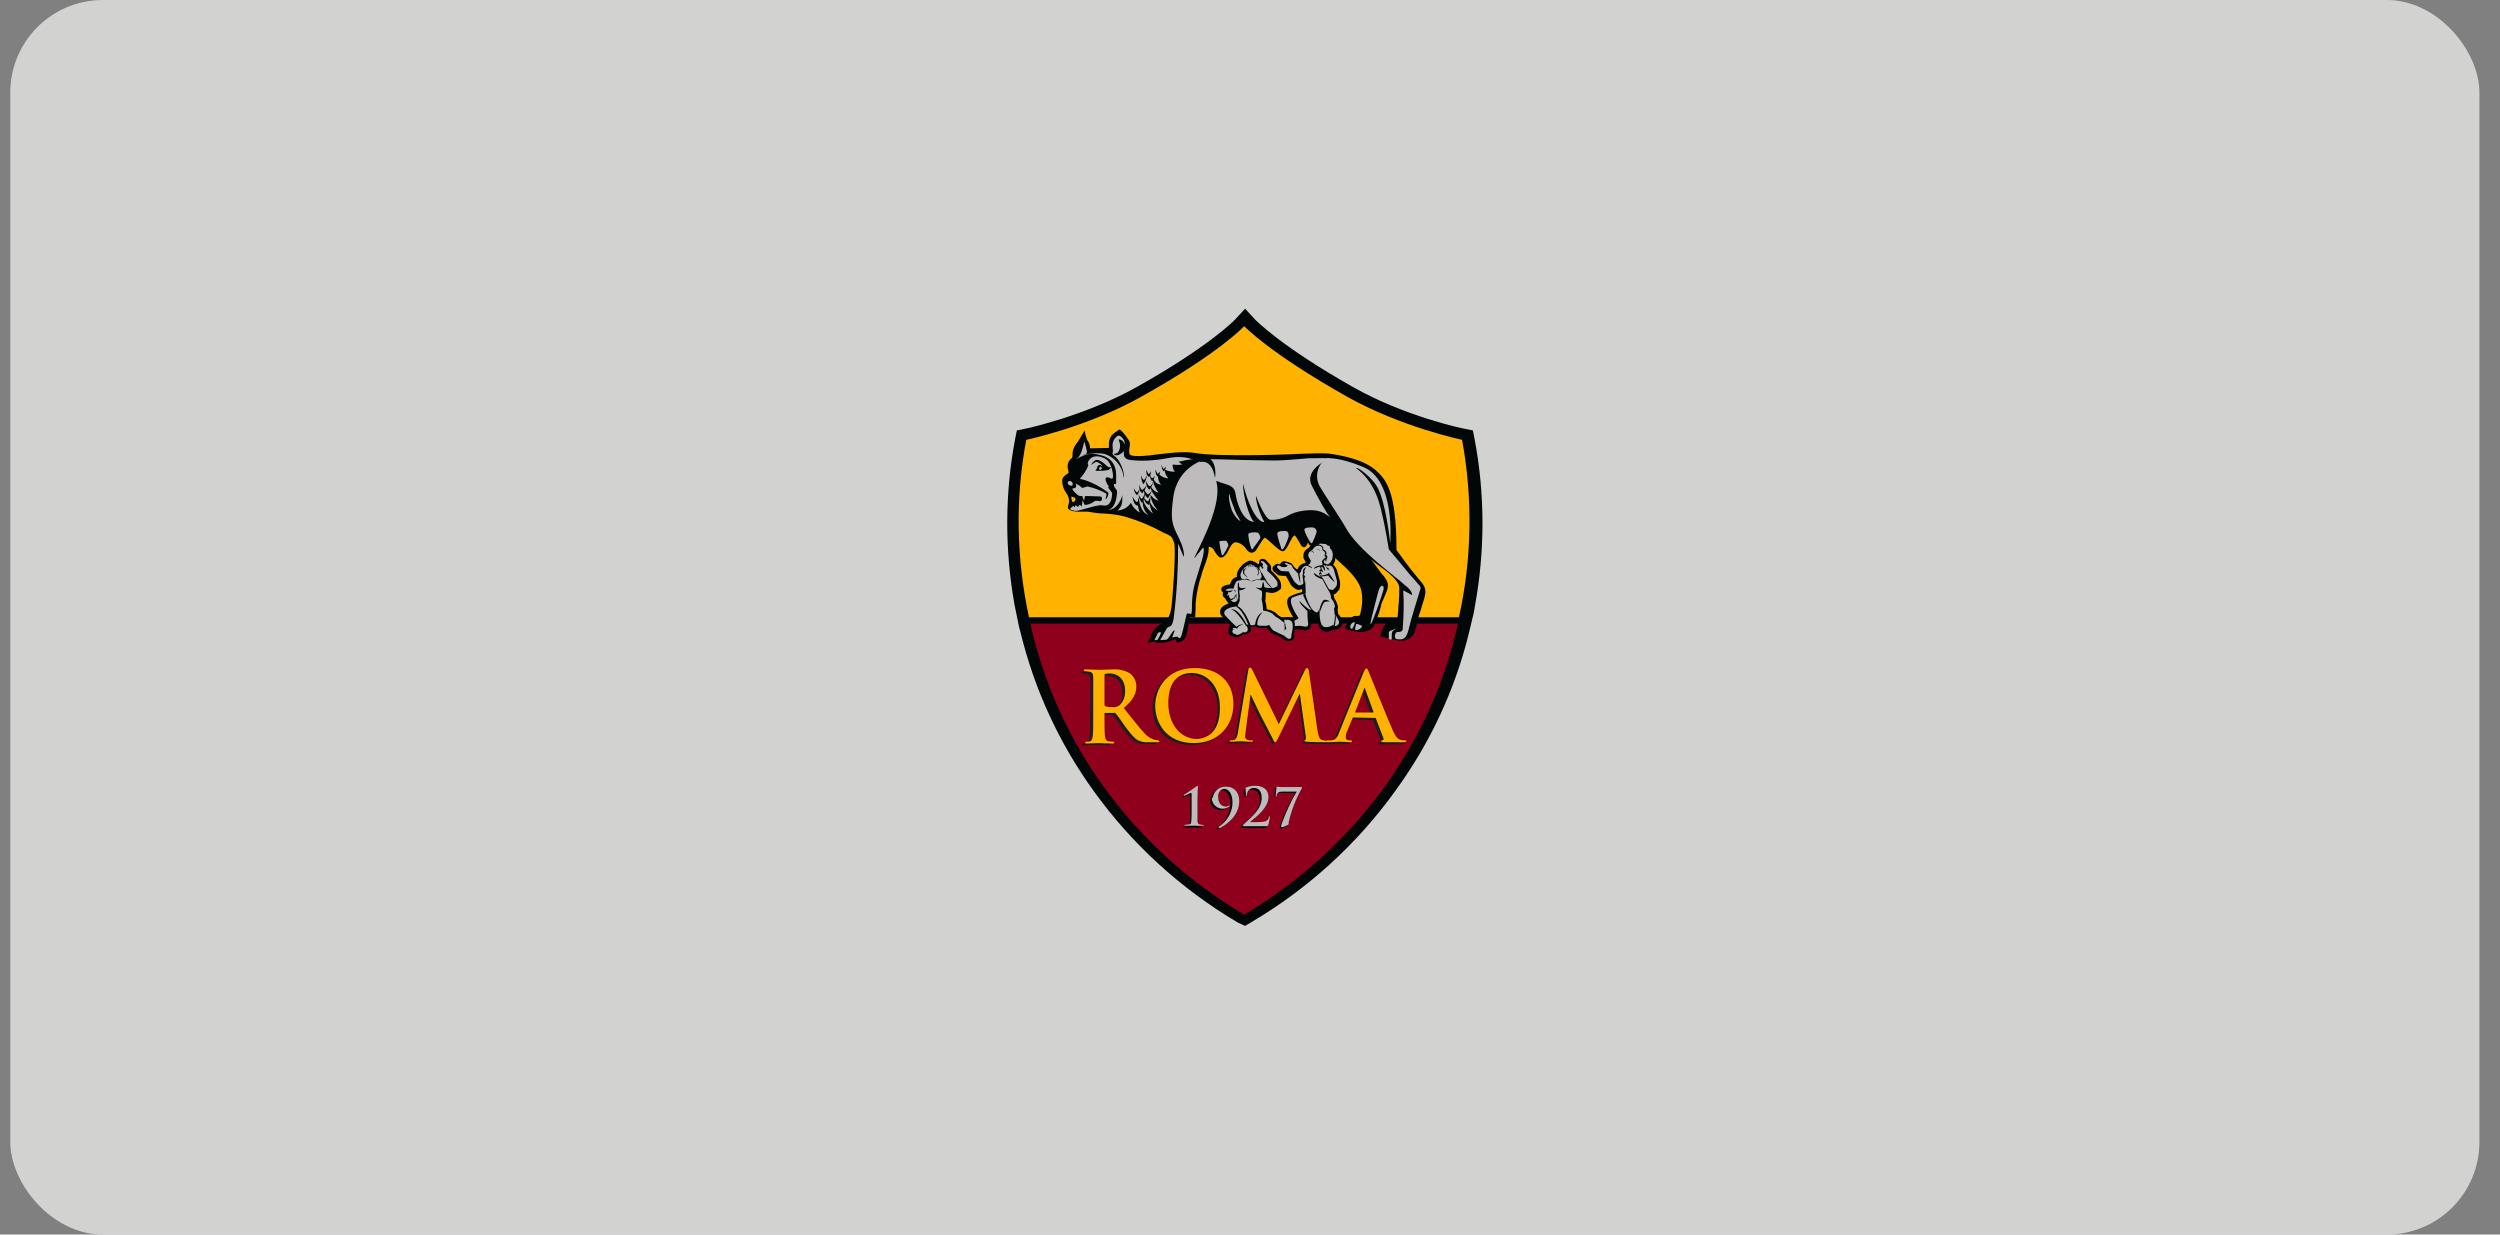 <svg width="81" height="40" viewBox="0 0 81 40" fill="none" xmlns="http://www.w3.org/2000/svg">
<rect x="0" y="0" width="81" height="40" fill="#808080" stroke="none"/>
<rect x="0.333" width="80" height="40" rx="3" fill="#F6F5F4" fill-opacity="0.7"/>
<path d="M40.093 29.884C38.274 28.806 36.687 27.365 35.45 25.648C34.329 24.105 33.514 22.343 33.063 20.48L33.019 20.32L32.873 19.607C32.553 17.831 32.553 16.012 32.888 14.236L32.946 13.945L33.237 13.886C33.252 13.886 35.144 13.479 36.818 12.547C39.205 11.208 40.006 10.364 40.02 10.349L40.341 10L40.661 10.349C40.661 10.349 41.476 11.208 43.849 12.547C45.523 13.493 47.4 13.886 47.429 13.886L47.721 13.945L47.779 14.236C48.114 16.012 48.114 17.831 47.793 19.607L47.75 19.854L47.604 20.466C47.153 22.329 46.338 24.076 45.202 25.633C43.965 27.351 42.379 28.792 40.559 29.869L40.341 30L40.093 29.884Z" fill="#000706"/>
<path d="M47.371 14.25C47.371 14.25 45.406 13.843 43.645 12.853C41.112 11.427 40.312 10.568 40.312 10.568C40.312 10.568 39.511 11.441 36.978 12.853C35.217 13.843 33.252 14.25 33.252 14.25C32.888 16.157 32.932 18.108 33.339 20H47.269C47.691 18.108 47.721 16.157 47.371 14.25Z" fill="#FFB300"/>
<path d="M40.312 29.636C43.98 27.453 46.396 24.017 47.24 20.204H33.383C34.227 24.017 36.643 27.453 40.312 29.636Z" fill="#8E001C"/>
<path d="M35.333 22.664C35.333 22.198 35.333 22.111 35.333 22.009C35.333 21.907 35.304 21.849 35.202 21.834C35.159 21.834 35.13 21.82 35.086 21.82C35.057 21.82 35.028 21.82 35.028 21.79C35.028 21.761 35.042 21.761 35.1 21.761C35.261 21.761 35.464 21.776 35.523 21.776C35.624 21.776 35.857 21.761 35.959 21.761C36.163 21.747 36.352 21.79 36.527 21.892C36.658 21.994 36.731 22.154 36.731 22.314C36.731 22.547 36.629 22.751 36.323 23.013C36.6 23.362 36.818 23.639 36.993 23.828C37.08 23.93 37.211 24.017 37.342 24.032C37.371 24.032 37.4 24.047 37.429 24.047C37.459 24.047 37.473 24.061 37.473 24.076C37.473 24.09 37.459 24.105 37.415 24.105H37.124C37.007 24.119 36.891 24.09 36.789 24.047C36.658 23.974 36.541 23.828 36.367 23.595C36.25 23.421 36.105 23.217 36.061 23.173C36.047 23.159 36.032 23.144 36.003 23.159H35.726C35.712 23.159 35.697 23.159 35.697 23.188V23.231C35.697 23.523 35.697 23.77 35.712 23.901C35.726 23.988 35.741 24.061 35.828 24.076C35.872 24.076 35.93 24.09 35.974 24.09C36.003 24.09 36.003 24.105 36.003 24.119C36.003 24.134 35.988 24.148 35.945 24.148C35.77 24.148 35.537 24.134 35.493 24.134C35.45 24.134 35.246 24.148 35.115 24.148C35.071 24.148 35.057 24.134 35.057 24.119C35.057 24.105 35.071 24.09 35.1 24.09C35.144 24.09 35.173 24.09 35.217 24.076C35.275 24.061 35.29 23.988 35.304 23.901C35.319 23.77 35.319 23.523 35.319 23.246L35.333 22.664ZM35.697 22.897C35.697 22.926 35.697 22.94 35.726 22.955C35.799 22.984 35.886 22.984 35.959 22.984C36.032 22.998 36.119 22.969 36.178 22.926C36.309 22.809 36.381 22.635 36.367 22.46C36.367 22.023 36.076 21.892 35.886 21.892C35.828 21.892 35.77 21.892 35.726 21.907C35.712 21.907 35.697 21.921 35.697 21.951V22.897Z" fill="#1D1D1B"/>
<path d="M37.342 22.926C37.342 22.402 37.691 21.703 38.623 21.703C39.395 21.703 39.875 22.154 39.875 22.867C39.875 23.581 39.38 24.134 38.594 24.134C37.706 24.148 37.342 23.479 37.342 22.926ZM39.453 22.984C39.453 22.285 39.045 21.863 38.536 21.863C38.172 21.863 37.779 22.067 37.779 22.838C37.779 23.479 38.143 24.003 38.725 24.003C38.943 23.988 39.438 23.887 39.453 22.984Z" fill="#1D1D1B"/>
<path d="M40.37 21.79C40.384 21.732 40.399 21.703 40.428 21.703C40.457 21.703 40.472 21.718 40.515 21.805L41.36 23.537L42.204 21.79C42.233 21.747 42.248 21.718 42.277 21.718C42.306 21.718 42.32 21.747 42.335 21.82L42.626 23.726C42.655 23.916 42.684 24.017 42.772 24.032C42.83 24.047 42.903 24.061 42.961 24.061C42.99 24.061 43.004 24.061 43.004 24.076C43.004 24.09 42.961 24.105 42.917 24.105C42.844 24.105 42.408 24.105 42.291 24.09C42.218 24.09 42.204 24.076 42.204 24.061C42.204 24.047 42.218 24.032 42.233 24.032C42.248 24.032 42.262 23.988 42.248 23.901L42.058 22.547H42.044L41.36 23.93C41.287 24.076 41.272 24.105 41.243 24.105C41.214 24.105 41.185 24.047 41.141 23.945C41.068 23.799 40.821 23.333 40.777 23.246C40.748 23.173 40.559 22.809 40.457 22.576H40.443L40.282 23.785C40.282 23.828 40.268 23.887 40.268 23.93C40.268 23.988 40.312 24.017 40.355 24.032C40.399 24.047 40.443 24.047 40.486 24.047C40.515 24.047 40.53 24.047 40.53 24.061C40.53 24.076 40.501 24.09 40.457 24.09C40.326 24.09 40.181 24.076 40.137 24.076C40.093 24.076 39.933 24.09 39.831 24.09C39.802 24.09 39.773 24.09 39.773 24.061C39.773 24.032 39.788 24.047 39.817 24.047C39.846 24.047 39.875 24.047 39.904 24.032C39.991 24.017 40.02 23.887 40.035 23.799L40.37 21.79Z" fill="#1D1D1B"/>
<path d="M43.761 23.304C43.747 23.304 43.747 23.304 43.732 23.333L43.557 23.756C43.528 23.814 43.514 23.887 43.514 23.945C43.514 24.003 43.543 24.047 43.63 24.047H43.674C43.718 24.047 43.718 24.047 43.718 24.076C43.718 24.105 43.703 24.105 43.659 24.105C43.557 24.105 43.426 24.09 43.325 24.09C43.295 24.09 43.121 24.105 42.961 24.105C42.917 24.105 42.903 24.105 42.903 24.076C42.903 24.047 42.917 24.047 42.946 24.047C42.975 24.047 43.004 24.047 43.048 24.047C43.194 24.032 43.252 23.93 43.31 23.77L44.096 21.849C44.14 21.761 44.154 21.732 44.183 21.732C44.213 21.732 44.227 21.761 44.256 21.834C44.329 22.009 44.824 23.246 45.028 23.712C45.144 23.988 45.231 24.032 45.304 24.047C45.348 24.061 45.392 24.061 45.435 24.061C45.464 24.061 45.479 24.061 45.479 24.09C45.479 24.119 45.45 24.119 45.333 24.119C45.217 24.119 44.999 24.119 44.751 24.119C44.693 24.119 44.664 24.119 44.664 24.09C44.664 24.061 44.678 24.061 44.708 24.061C44.737 24.047 44.751 24.017 44.737 23.988L44.489 23.348C44.489 23.333 44.475 23.319 44.46 23.333L43.761 23.304ZM44.402 23.159C44.416 23.159 44.416 23.144 44.416 23.144L44.14 22.387C44.14 22.373 44.14 22.358 44.125 22.358C44.111 22.358 44.111 22.373 44.111 22.387L43.819 23.144C43.819 23.159 43.819 23.159 43.834 23.159H44.402Z" fill="#1D1D1B"/>
<path d="M35.421 22.591C35.421 22.125 35.421 22.038 35.421 21.936C35.421 21.834 35.392 21.776 35.29 21.761C35.246 21.761 35.217 21.747 35.173 21.747C35.144 21.747 35.115 21.747 35.115 21.718C35.115 21.689 35.144 21.689 35.188 21.689C35.348 21.689 35.552 21.703 35.61 21.703C35.712 21.703 35.945 21.689 36.047 21.689C36.25 21.674 36.44 21.718 36.614 21.82C36.745 21.921 36.818 22.081 36.818 22.242C36.818 22.474 36.716 22.678 36.41 22.94C36.687 23.29 36.905 23.566 37.08 23.756C37.167 23.857 37.298 23.945 37.429 23.974C37.459 23.974 37.488 23.988 37.517 23.988C37.546 23.988 37.56 24.003 37.56 24.017C37.56 24.032 37.546 24.047 37.502 24.047H37.211C37.095 24.061 36.978 24.032 36.876 23.988C36.745 23.916 36.629 23.77 36.454 23.537C36.338 23.362 36.192 23.159 36.148 23.115C36.134 23.1 36.119 23.086 36.09 23.1H35.814C35.799 23.1 35.785 23.1 35.785 23.13V23.173C35.785 23.464 35.785 23.712 35.799 23.843C35.814 23.93 35.828 24.003 35.916 24.017C35.959 24.017 36.017 24.032 36.061 24.032C36.09 24.032 36.105 24.047 36.105 24.061C36.105 24.076 36.09 24.09 36.047 24.09C35.872 24.09 35.639 24.076 35.595 24.076C35.552 24.076 35.348 24.09 35.217 24.09C35.173 24.09 35.159 24.076 35.159 24.061C35.159 24.047 35.173 24.032 35.202 24.032C35.246 24.032 35.275 24.032 35.319 24.017C35.377 24.003 35.392 23.93 35.406 23.843C35.421 23.712 35.421 23.464 35.421 23.188V22.591ZM35.785 22.824C35.785 22.853 35.785 22.867 35.814 22.882C35.886 22.911 35.974 22.911 36.047 22.911C36.119 22.926 36.207 22.897 36.265 22.853C36.352 22.78 36.454 22.649 36.454 22.387C36.454 21.951 36.163 21.82 35.974 21.82C35.916 21.82 35.857 21.82 35.814 21.834C35.799 21.834 35.785 21.849 35.785 21.878V22.824Z" fill="#FFB300"/>
<path d="M37.429 22.867C37.429 22.343 37.779 21.645 38.71 21.645C39.482 21.645 39.962 22.096 39.962 22.809C39.962 23.523 39.467 24.076 38.681 24.076C37.779 24.076 37.429 23.406 37.429 22.867ZM39.526 22.926C39.526 22.227 39.118 21.805 38.608 21.805C38.245 21.805 37.852 22.009 37.852 22.78C37.852 23.421 38.215 23.945 38.798 23.945C39.031 23.916 39.526 23.814 39.526 22.926Z" fill="#FFB300"/>
<path d="M40.443 21.718C40.457 21.659 40.472 21.63 40.501 21.63C40.53 21.63 40.544 21.645 40.588 21.732L41.432 23.464L42.277 21.718C42.306 21.674 42.32 21.645 42.349 21.645C42.379 21.645 42.393 21.674 42.408 21.747L42.684 23.654C42.713 23.843 42.742 23.945 42.83 23.974C42.888 23.988 42.961 24.003 43.019 24.003C43.048 24.003 43.063 24.003 43.063 24.017C43.063 24.032 43.019 24.047 42.975 24.047C42.903 24.047 42.466 24.047 42.349 24.032C42.277 24.032 42.262 24.017 42.262 24.003C42.262 23.988 42.277 23.974 42.291 23.974C42.306 23.974 42.32 23.93 42.306 23.843L42.117 22.489H42.102L41.432 23.872C41.36 24.017 41.345 24.047 41.316 24.047C41.287 24.047 41.258 23.988 41.214 23.887C41.141 23.741 40.894 23.275 40.85 23.188C40.821 23.115 40.632 22.751 40.53 22.518H40.515L40.355 23.726C40.355 23.77 40.341 23.828 40.341 23.872C40.341 23.93 40.384 23.959 40.428 23.974C40.472 23.988 40.515 23.988 40.559 23.988C40.588 23.988 40.603 23.988 40.603 24.003C40.603 24.017 40.574 24.032 40.53 24.032C40.399 24.032 40.253 24.017 40.21 24.017C40.151 24.017 40.006 24.032 39.904 24.032C39.875 24.032 39.846 24.032 39.846 24.003C39.846 23.974 39.86 23.988 39.889 23.988C39.919 23.988 39.948 23.988 39.977 23.974C40.064 23.959 40.093 23.828 40.108 23.741L40.443 21.718Z" fill="#FFB300"/>
<path d="M43.849 23.246C43.834 23.246 43.834 23.246 43.819 23.275L43.645 23.697C43.616 23.756 43.601 23.828 43.601 23.887C43.601 23.945 43.63 23.988 43.718 23.988H43.761C43.805 23.988 43.805 23.988 43.805 24.017C43.805 24.032 43.79 24.047 43.747 24.047C43.645 24.047 43.514 24.032 43.412 24.032C43.383 24.032 43.208 24.047 43.048 24.047C43.004 24.047 42.99 24.047 42.99 24.017C42.99 23.988 43.004 23.988 43.033 23.988C43.063 23.988 43.092 23.988 43.135 23.988C43.281 23.974 43.339 23.872 43.397 23.712L44.183 21.776C44.227 21.689 44.242 21.659 44.271 21.659C44.3 21.659 44.314 21.689 44.344 21.761C44.416 21.936 44.911 23.173 45.115 23.639C45.231 23.916 45.319 23.959 45.392 23.974C45.435 23.988 45.479 23.988 45.523 23.988C45.552 23.988 45.566 23.988 45.566 24.017C45.566 24.047 45.537 24.047 45.421 24.047C45.304 24.047 45.086 24.047 44.839 24.047C44.78 24.047 44.751 24.047 44.751 24.017C44.751 23.988 44.766 23.988 44.795 23.988C44.824 23.974 44.839 23.945 44.824 23.916L44.577 23.275C44.577 23.261 44.562 23.246 44.547 23.261L43.849 23.246ZM44.489 23.086C44.504 23.086 44.504 23.071 44.504 23.071L44.227 22.314C44.227 22.3 44.227 22.285 44.213 22.285C44.198 22.285 44.198 22.3 44.198 22.314L43.907 23.071C43.907 23.086 43.907 23.086 43.921 23.086H44.489Z" fill="#FFB300"/>
<path d="M39.205 25.91C39.205 26.084 39.351 26.244 39.526 26.244H39.54C39.627 26.244 39.7 26.215 39.758 26.172L39.773 26.157C39.773 26.143 39.773 26.143 39.758 26.143C39.758 26.143 39.744 26.157 39.729 26.157C39.686 26.172 39.657 26.186 39.613 26.172C39.555 26.172 39.395 26.113 39.395 25.852C39.395 25.706 39.482 25.604 39.598 25.604C39.715 25.604 39.86 25.735 39.86 26.041C39.86 26.361 39.686 26.652 39.424 26.827C39.409 26.827 39.409 26.841 39.409 26.856C39.409 26.87 39.409 26.87 39.424 26.87C39.438 26.87 39.438 26.87 39.453 26.87C39.657 26.769 40.079 26.477 40.079 25.997C40.079 25.735 39.933 25.531 39.657 25.531C39.438 25.517 39.249 25.677 39.22 25.895C39.205 25.881 39.205 25.895 39.205 25.91Z" fill="#000706"/>
<path d="M38.303 25.822C38.303 25.837 38.303 25.837 38.317 25.837C38.332 25.837 38.332 25.837 38.346 25.837C38.405 25.808 38.477 25.779 38.536 25.75C38.565 25.75 38.565 25.764 38.565 25.808V26.303C38.565 26.463 38.565 26.608 38.55 26.681C38.55 26.739 38.536 26.754 38.477 26.769C38.434 26.769 38.39 26.783 38.346 26.783C38.346 26.783 38.332 26.783 38.332 26.798C38.332 26.812 38.346 26.812 38.361 26.812C38.463 26.812 38.608 26.812 38.652 26.812C38.696 26.812 38.812 26.812 38.929 26.812C38.943 26.812 38.958 26.812 38.958 26.798C38.958 26.783 38.958 26.783 38.943 26.783C38.9 26.783 38.87 26.783 38.827 26.769C38.769 26.754 38.769 26.725 38.754 26.681C38.754 26.608 38.754 26.463 38.754 26.303V25.983C38.754 25.721 38.769 25.56 38.769 25.546C38.769 25.531 38.769 25.517 38.754 25.517C38.739 25.517 38.725 25.531 38.71 25.531C38.652 25.575 38.332 25.793 38.317 25.793C38.303 25.808 38.303 25.822 38.303 25.822Z" fill="#000706"/>
<path d="M40.21 26.798C40.21 26.812 40.224 26.827 40.239 26.827H40.894C40.996 26.827 41.025 26.827 41.039 26.769C41.054 26.696 41.083 26.608 41.083 26.536C41.083 26.521 41.083 26.507 41.068 26.507C41.054 26.507 41.054 26.507 41.054 26.536C41.039 26.623 40.952 26.681 40.865 26.681C40.806 26.696 40.603 26.696 40.574 26.696H40.457C40.443 26.696 40.443 26.696 40.457 26.681C40.675 26.507 41.039 26.215 41.039 25.881C41.039 25.677 40.923 25.517 40.617 25.517C40.515 25.517 40.413 25.531 40.312 25.575C40.297 25.59 40.297 25.59 40.297 25.604C40.297 25.648 40.312 25.793 40.312 25.808C40.312 25.822 40.312 25.837 40.326 25.837C40.341 25.837 40.341 25.822 40.341 25.808C40.341 25.75 40.37 25.691 40.413 25.648C40.457 25.604 40.53 25.575 40.588 25.59C40.675 25.59 40.821 25.648 40.821 25.91C40.821 26.274 40.486 26.536 40.253 26.754C40.224 26.783 40.21 26.798 40.21 26.798Z" fill="#000706"/>
<path d="M41.287 25.822C41.287 25.837 41.287 25.852 41.301 25.852C41.316 25.852 41.316 25.837 41.316 25.822C41.316 25.779 41.345 25.75 41.374 25.721C41.418 25.691 41.476 25.691 41.534 25.691H41.971C41.767 26.026 41.607 26.375 41.476 26.754C41.476 26.783 41.462 26.798 41.462 26.827C41.462 26.841 41.462 26.841 41.491 26.841C41.563 26.841 41.709 26.769 41.709 26.739C41.709 26.725 41.709 26.696 41.709 26.681C41.796 26.303 41.942 25.924 42.131 25.59C42.131 25.575 42.146 25.575 42.146 25.56C42.146 25.546 42.131 25.546 42.102 25.546H41.563C41.491 25.546 41.418 25.546 41.331 25.531C41.316 25.531 41.316 25.531 41.316 25.56C41.316 25.575 41.287 25.764 41.287 25.822Z" fill="#000706"/>
<path d="M39.264 25.866C39.264 26.041 39.409 26.186 39.584 26.201C39.598 26.201 39.598 26.201 39.613 26.201C39.7 26.201 39.773 26.172 39.831 26.128L39.846 26.113C39.846 26.099 39.846 26.099 39.831 26.099C39.831 26.099 39.817 26.113 39.802 26.113C39.758 26.128 39.729 26.143 39.686 26.128C39.627 26.128 39.467 26.07 39.467 25.808C39.467 25.662 39.555 25.56 39.671 25.56C39.788 25.56 39.933 25.691 39.933 25.997C39.933 26.317 39.758 26.608 39.496 26.783C39.482 26.783 39.482 26.798 39.482 26.812C39.482 26.827 39.482 26.827 39.496 26.827C39.511 26.827 39.511 26.827 39.526 26.827C39.729 26.725 40.151 26.434 40.151 25.953C40.151 25.691 40.006 25.488 39.729 25.488C39.511 25.473 39.322 25.633 39.293 25.852C39.264 25.837 39.264 25.852 39.264 25.866Z" fill="#BDBBBB"/>
<path d="M38.346 25.764C38.346 25.779 38.346 25.779 38.361 25.779C38.376 25.779 38.376 25.779 38.39 25.779C38.448 25.75 38.521 25.721 38.579 25.691C38.608 25.691 38.608 25.706 38.608 25.75V26.244C38.608 26.405 38.608 26.55 38.594 26.623C38.594 26.681 38.579 26.696 38.521 26.71C38.477 26.71 38.434 26.725 38.39 26.725C38.39 26.725 38.376 26.725 38.376 26.739C38.376 26.754 38.39 26.754 38.405 26.754C38.507 26.754 38.652 26.754 38.696 26.754C38.739 26.754 38.856 26.754 38.972 26.754C38.987 26.754 39.002 26.754 39.002 26.739C39.002 26.725 39.002 26.725 38.987 26.725C38.943 26.725 38.914 26.725 38.87 26.71C38.812 26.696 38.812 26.667 38.798 26.623C38.798 26.55 38.798 26.405 38.798 26.244V25.924C38.798 25.662 38.812 25.502 38.812 25.488C38.812 25.473 38.812 25.459 38.798 25.459C38.783 25.459 38.769 25.473 38.754 25.488C38.696 25.531 38.376 25.75 38.361 25.75C38.361 25.764 38.346 25.764 38.346 25.764Z" fill="#BDBBBB"/>
<path d="M40.268 26.739C40.268 26.754 40.282 26.769 40.297 26.769H40.952C41.054 26.769 41.083 26.769 41.098 26.71C41.112 26.638 41.141 26.55 41.141 26.477C41.141 26.463 41.141 26.448 41.127 26.448C41.112 26.448 41.112 26.448 41.112 26.477C41.098 26.565 41.01 26.623 40.923 26.623C40.865 26.638 40.661 26.638 40.632 26.638H40.515C40.501 26.638 40.501 26.638 40.515 26.623C40.734 26.448 41.098 26.157 41.098 25.822C41.098 25.619 40.967 25.459 40.675 25.459C40.574 25.459 40.472 25.473 40.37 25.517C40.355 25.531 40.355 25.531 40.355 25.546C40.355 25.59 40.37 25.735 40.37 25.75C40.37 25.764 40.37 25.779 40.384 25.779C40.399 25.779 40.399 25.764 40.399 25.75C40.399 25.691 40.428 25.633 40.472 25.59C40.515 25.546 40.588 25.517 40.646 25.531C40.734 25.531 40.879 25.59 40.879 25.852C40.879 26.215 40.544 26.477 40.312 26.696C40.282 26.725 40.268 26.739 40.268 26.739Z" fill="#BDBBBB"/>
<path d="M41.331 25.779C41.331 25.793 41.331 25.808 41.345 25.808C41.36 25.808 41.36 25.793 41.36 25.779C41.36 25.735 41.389 25.706 41.418 25.677C41.462 25.648 41.52 25.648 41.578 25.648H42.015C41.811 25.983 41.651 26.346 41.52 26.71C41.52 26.739 41.505 26.754 41.505 26.783C41.505 26.798 41.505 26.798 41.534 26.798C41.607 26.798 41.753 26.725 41.753 26.696C41.753 26.681 41.753 26.652 41.753 26.638C41.84 26.259 41.986 25.881 42.175 25.546C42.175 25.531 42.189 25.531 42.189 25.517C42.189 25.502 42.175 25.502 42.146 25.502H41.607C41.534 25.502 41.447 25.502 41.374 25.488C41.36 25.488 41.36 25.488 41.36 25.517C41.36 25.517 41.331 25.721 41.331 25.779Z" fill="#BDBBBB"/>
<path d="M46.017 18.821L45.886 18.661C45.683 18.428 45.246 17.817 45.246 17.817C45.246 15.881 44.897 15.517 44.547 15.211C44.227 14.949 43.732 14.803 43.194 14.716C43.033 14.687 42.859 14.687 42.699 14.687C42.524 14.687 42.335 14.702 42.16 14.702C42.015 14.716 39.482 14.818 38.681 14.672C38.332 14.614 37.837 14.687 37.546 14.716C37.415 14.731 36.687 14.847 36.6 14.716C36.585 14.672 36.585 14.614 36.585 14.571C36.6 14.469 36.643 14.338 36.556 14.236C36.454 14.09 36.323 13.916 36.265 13.916C36.178 13.974 36.09 14.032 36.017 14.105C35.945 14.207 35.916 14.323 35.93 14.44C35.93 14.527 35.93 14.512 35.916 14.512C35.901 14.512 35.435 14.527 35.319 14.527C35.319 14.44 35.29 14.338 35.231 14.265C35.188 14.163 35.159 14.061 35.144 13.945C35.144 13.945 34.969 14.236 34.926 14.309C34.853 14.396 34.795 14.483 34.766 14.585C34.751 14.629 34.751 14.672 34.751 14.716C34.751 14.76 34.751 14.789 34.737 14.833C34.649 14.891 34.591 14.993 34.591 15.095C34.591 15.138 34.591 15.182 34.606 15.226C34.62 15.255 34.62 15.298 34.62 15.328L34.591 15.342C34.518 15.4 34.402 15.459 34.416 15.589C34.416 15.72 34.46 15.851 34.533 15.953C34.547 15.982 34.562 16.012 34.591 16.041C34.62 16.099 34.635 16.172 34.635 16.23C34.649 16.332 34.562 16.434 34.62 16.492C34.708 16.579 34.911 16.579 35.013 16.579H35.159C35.188 16.579 35.217 16.579 35.246 16.579C35.421 16.608 35.595 16.638 35.77 16.638C36.003 16.652 36.236 16.681 36.454 16.739C36.891 16.87 37.313 17.045 37.706 17.264L37.779 17.293C37.939 17.38 37.968 17.365 38.041 17.584C38.114 17.802 37.983 19.505 37.953 19.68C37.91 19.956 37.822 20.131 37.662 20.189C37.502 20.262 37.371 20.393 37.298 20.568C37.269 20.611 37.284 20.67 37.24 20.728C37.24 20.728 37.182 20.801 37.197 20.815C37.211 20.83 37.415 20.786 37.415 20.786C37.488 20.786 37.415 20.83 37.473 20.83C37.677 20.844 37.881 20.801 38.055 20.713C38.143 20.713 38.084 20.83 38.172 20.815C38.419 20.771 38.448 20.582 38.477 20.393C38.536 20.087 38.521 20.029 38.55 20C38.579 19.971 38.696 20.015 38.725 19.985C38.739 19.84 38.739 19.68 38.739 19.534C38.769 19.229 38.827 18.923 38.929 18.632V18.617C38.943 18.559 38.972 18.486 39.002 18.399C39.089 18.18 39.176 17.933 39.162 17.715C39.22 17.715 39.278 17.744 39.322 17.802C39.336 17.817 39.336 17.831 39.351 17.86C39.453 18.02 39.496 18.064 39.569 18.064H39.584C39.686 18.035 39.744 17.948 39.802 17.831C39.86 17.715 39.919 17.598 40.02 17.569H40.035C40.166 17.584 40.282 17.657 40.355 17.758C40.53 18.035 40.69 17.846 40.705 17.817C40.719 17.788 40.865 17.555 40.908 17.496C40.952 17.438 40.981 17.424 40.981 17.424C41.068 17.438 41.447 17.889 41.578 17.86C41.709 17.831 41.855 17.351 41.942 17.351H41.956C41.986 17.395 42.029 17.438 42.044 17.482C42.146 17.627 42.16 17.729 42.248 17.729C42.277 17.729 42.32 17.715 42.349 17.642C42.349 17.627 42.393 17.555 42.393 17.54C42.393 17.54 42.466 17.773 42.626 17.569C42.626 17.569 42.626 17.569 42.626 17.555C42.641 17.496 42.946 17.802 43.092 17.919C43.237 18.035 43.325 18.151 43.339 18.151C43.645 18.428 44.038 18.777 44.111 19.156C44.154 19.389 44.14 19.622 44.081 19.854C44.081 19.884 44.067 19.913 44.052 19.942C44.023 19.956 43.994 19.956 43.965 19.956H43.907C43.805 19.956 43.732 20.073 43.674 20.175C43.645 20.218 43.601 20.262 43.587 20.291C43.572 20.32 43.601 20.378 43.616 20.393C43.703 20.422 43.79 20.437 43.878 20.451C43.892 20.451 43.907 20.451 43.921 20.451C43.965 20.466 44.023 20.48 44.067 20.48C44.242 20.48 44.445 20.408 44.504 20.291C44.606 20.087 44.678 19.884 44.737 19.665L44.751 19.592C44.766 19.549 44.78 19.491 44.809 19.447C44.882 19.258 45.013 19.054 44.955 18.865C44.911 18.763 44.839 18.661 44.766 18.588C44.708 18.515 44.504 18.239 44.431 18.137C44.635 18.326 45.173 18.617 45.319 18.952C45.362 19.068 45.319 19.549 45.304 19.694C45.304 19.753 45.304 19.811 45.29 19.884C45.29 20.087 45.231 20.116 45.028 20.146C44.853 20.16 44.78 20.422 44.737 20.553V20.568L44.722 20.626L44.795 20.64L44.882 20.655C45.042 20.699 45.202 20.742 45.362 20.757C45.508 20.771 45.639 20.728 45.741 20.626C45.843 20.524 45.886 20.32 45.916 20.146C45.93 20.073 46.003 19.84 46.032 19.767C46.148 19.33 46.309 19.127 46.017 18.821ZM34.795 16.259C34.737 16.303 34.722 16.186 34.722 16.186C34.708 16.143 34.708 16.099 34.722 16.084C34.766 16.113 34.824 16.113 34.839 16.143C34.853 16.186 34.839 16.23 34.795 16.259Z" fill="#000706"/>
<path d="M38.143 20.626L38.114 20.597V20.582L38.128 20.568H38.143L38.157 20.597C38.157 20.597 38.157 20.611 38.143 20.626Z" fill="#BDBBBB"/>
<path d="M42.83 17.686C42.815 17.686 42.801 17.7 42.786 17.7C42.801 17.7 42.815 17.715 42.815 17.715C42.815 17.7 42.815 17.7 42.83 17.686Z" fill="#BDBBBB"/>
<path d="M42.728 17.7C42.713 17.686 42.699 17.686 42.684 17.671H42.641C42.641 17.657 42.655 17.657 42.67 17.657H42.684C42.713 17.657 42.728 17.671 42.728 17.7Z" fill="#000706"/>
<path d="M42.51 17.657C42.51 17.642 42.524 17.642 42.539 17.642H42.568H42.582L42.568 17.657H42.51Z" fill="#000706"/>
<path d="M42.568 17.642C42.553 17.657 42.553 17.657 42.568 17.642C42.539 17.642 42.539 17.642 42.524 17.657C42.524 17.657 42.524 17.627 42.568 17.642Z" fill="#000706"/>
<path d="M42.961 20.466C42.699 20.466 42.67 20.044 42.655 19.971C42.597 19.956 42.524 19.927 42.48 19.884H42.466C42.466 19.913 42.466 19.942 42.466 19.971C42.466 20 42.48 20.146 42.48 20.175C42.495 20.262 42.466 20.349 42.393 20.393C42.364 20.408 42.32 20.422 42.291 20.422C42.262 20.422 42.233 20.422 42.204 20.408H42.175L42.073 20.393C42.015 20.393 41.869 20.408 41.84 20.408H41.825C41.767 20.408 41.709 20.378 41.665 20.335C41.622 20.291 41.622 20.218 41.651 20.175L41.68 20.146C41.694 20.131 41.724 20.116 41.753 20.116C41.782 20.102 41.84 20.073 41.913 20.029C41.84 19.898 41.549 19.447 41.811 19.316C41.927 19.258 42.058 19.214 42.189 19.185C42.189 19.17 42.189 19.17 42.189 19.156C42.189 19.127 42.189 19.112 42.189 19.083C42.16 19.098 42.117 19.112 42.073 19.112C42.058 19.112 42.058 19.112 42.044 19.112C41.956 19.083 41.884 19.025 41.825 18.952C41.811 18.923 41.738 18.792 41.665 18.661C41.593 18.661 41.52 18.661 41.447 18.646C41.432 18.646 41.403 18.632 41.287 18.53C41.243 18.501 41.229 18.457 41.229 18.413C41.229 18.37 41.258 18.341 41.287 18.326C41.301 18.297 41.345 18.282 41.374 18.268H41.403C41.432 18.268 41.462 18.282 41.476 18.297C41.476 18.282 41.476 18.268 41.491 18.253C41.52 18.21 41.563 18.18 41.607 18.18C41.636 18.18 41.68 18.195 41.709 18.21C41.724 18.21 41.724 18.21 41.724 18.21C41.753 18.224 41.782 18.224 41.811 18.239C41.84 18.253 41.869 18.268 41.927 18.37L42.029 18.457C42.058 18.399 42.087 18.341 42.146 18.297C42.175 18.282 42.204 18.268 42.233 18.253H42.262C42.277 18.239 42.291 18.224 42.306 18.224V18.21C42.291 18.195 42.277 18.166 42.262 18.137C42.233 18.093 42.218 18.035 42.233 17.977V17.962C42.233 17.86 42.364 17.773 42.364 17.773C42.379 17.758 42.393 17.758 42.408 17.744C42.437 17.7 42.466 17.671 42.51 17.642C42.539 17.613 42.568 17.598 42.597 17.584C42.626 17.526 42.699 17.496 42.772 17.496C42.801 17.496 42.888 17.496 42.917 17.511C42.975 17.526 43.019 17.555 43.048 17.613C43.106 17.627 43.15 17.686 43.15 17.744L43.179 17.788C43.208 17.817 43.223 17.86 43.237 17.889C43.266 17.948 43.266 18.006 43.266 18.064C43.266 18.137 43.252 18.21 43.208 18.268C43.208 18.282 43.208 18.282 43.194 18.297C43.266 18.355 43.325 18.457 43.339 18.559C43.354 18.588 43.383 18.734 43.412 18.821C43.426 18.908 43.426 18.996 43.397 19.083V19.098L43.383 19.112C43.368 19.127 43.325 19.185 43.31 19.199C43.281 19.229 43.252 19.258 43.208 19.258C43.223 19.301 43.223 19.345 43.237 19.389C43.295 19.476 43.339 19.578 43.354 19.68C43.354 19.709 43.339 19.738 43.339 19.767C43.354 19.811 43.354 19.84 43.354 19.884C43.397 19.927 43.426 19.985 43.456 20.029V20.044C43.616 20.378 43.223 20.408 43.194 20.408C43.121 20.451 43.033 20.466 42.961 20.466Z" fill="#000706"/>
<path d="M42.932 17.627C42.903 17.627 42.83 17.613 42.801 17.613C42.684 17.613 42.742 17.671 42.742 17.671C42.699 17.671 42.655 17.686 42.611 17.715C42.568 17.744 42.51 17.831 42.51 17.831C42.495 17.831 42.48 17.846 42.466 17.86C42.422 17.875 42.393 17.919 42.393 17.962C42.379 17.991 42.393 18.035 42.408 18.064C42.437 18.108 42.466 18.151 42.466 18.151C42.466 18.166 42.466 18.18 42.466 18.195C42.451 18.224 42.437 18.268 42.437 18.268C42.408 18.282 42.393 18.297 42.364 18.311C42.349 18.326 42.262 18.341 42.248 18.355C42.189 18.399 42.16 18.457 42.146 18.53C42.117 18.559 42.102 18.573 42.087 18.617L41.884 18.399C41.884 18.399 41.855 18.311 41.825 18.297C41.811 18.297 41.724 18.268 41.709 18.253C41.636 18.224 41.622 18.253 41.636 18.268C41.651 18.282 41.68 18.311 41.709 18.311C41.724 18.311 41.724 18.399 41.534 18.37C41.534 18.37 41.476 18.341 41.447 18.326C41.36 18.297 41.374 18.384 41.389 18.399C41.432 18.442 41.462 18.472 41.505 18.501C41.52 18.501 41.753 18.515 41.753 18.515C41.753 18.515 41.913 18.821 41.942 18.85C41.986 18.894 42.029 18.937 42.087 18.966C42.175 18.966 42.248 18.908 42.291 18.835L42.306 19.229C42.16 19.258 42.015 19.301 41.869 19.36C41.724 19.461 41.971 19.884 42.058 20C42.087 20.044 42.058 20.044 42.058 20.044C42.058 20.044 41.796 20.189 41.796 20.204C41.782 20.204 41.767 20.204 41.753 20.218C41.753 20.218 41.738 20.233 41.753 20.247C41.782 20.262 41.811 20.277 41.84 20.291C41.869 20.291 42.058 20.277 42.102 20.277C42.146 20.277 42.204 20.291 42.218 20.291C42.248 20.291 42.306 20.32 42.349 20.291C42.393 20.262 42.393 20.218 42.379 20.175C42.379 20.131 42.364 19.956 42.364 19.956C42.364 19.956 42.364 19.753 42.349 19.738C42.393 19.753 42.451 19.753 42.495 19.753C42.524 19.738 42.553 19.782 42.553 19.782C42.553 19.782 42.641 19.854 42.67 19.84C42.699 19.825 42.713 19.825 42.728 19.767C42.742 19.753 42.757 19.753 42.757 19.796C42.757 19.84 42.728 20.335 42.961 20.32C43.048 20.32 43.121 20.291 43.194 20.247C43.208 20.277 43.252 20.291 43.295 20.277C43.441 20.218 43.368 20.087 43.354 20.073C43.339 20.058 43.281 19.913 43.237 19.898C43.237 19.84 43.237 19.782 43.223 19.723C43.237 19.694 43.252 19.665 43.252 19.636C43.237 19.549 43.194 19.461 43.135 19.403C43.121 19.301 43.092 19.185 43.048 19.083C43.077 19.098 43.121 19.112 43.164 19.112C43.194 19.112 43.208 19.098 43.223 19.083C43.237 19.068 43.295 18.996 43.295 18.996C43.325 18.937 43.325 18.865 43.31 18.792C43.281 18.69 43.237 18.53 43.237 18.53C43.237 18.53 43.208 18.37 43.135 18.341C43.106 18.326 43.077 18.311 43.048 18.311C43.048 18.311 43.019 18.282 43.048 18.268C43.063 18.253 43.092 18.239 43.106 18.224C43.121 18.21 43.121 18.18 43.135 18.166C43.135 18.166 43.179 18.137 43.179 18.006C43.194 17.962 43.179 17.919 43.164 17.875C43.164 17.846 43.15 17.831 43.135 17.817L43.092 17.758C43.092 17.758 43.092 17.686 43.063 17.686C43.048 17.686 43.033 17.671 43.004 17.671C43.004 17.686 43.004 17.627 42.932 17.627Z" fill="#BDBBBB"/>
<path d="M42.975 18.006C42.975 17.991 42.975 17.991 42.975 18.006C42.961 18.006 42.946 18.006 42.932 18.006C42.917 18.006 42.903 18.006 42.903 17.991C42.903 18.006 42.917 18.02 42.932 18.035C42.961 18.035 42.975 18.02 42.975 18.006Z" fill="#000706"/>
<path d="M41.971 20.116C41.884 20 41.709 19.956 41.578 20.044L41.563 20.029C41.534 20 41.447 19.956 41.403 19.927C41.374 19.884 41.331 19.854 41.287 19.825C41.214 19.782 41.127 19.753 41.039 19.738C41.039 19.651 41.025 19.563 40.996 19.476C41.01 19.389 41.01 19.287 41.01 19.185C41.068 19.199 41.141 19.199 41.2 19.214C41.229 19.214 41.258 19.214 41.287 19.199C41.36 19.185 41.432 19.141 41.491 19.083L41.505 19.068V19.054C41.52 18.966 41.505 18.879 41.462 18.792C41.374 18.675 41.287 18.573 41.185 18.486C41.185 18.442 41.185 18.399 41.185 18.399C41.185 18.355 41.17 18.311 41.141 18.282C41.098 18.239 41.054 18.18 41.01 18.137C40.981 18.122 40.937 18.108 40.908 18.108C40.894 18.108 40.879 18.108 40.879 18.108C40.777 18.122 40.792 18.268 40.792 18.282C40.777 18.282 40.763 18.268 40.748 18.268C40.719 18.239 40.675 18.21 40.617 18.195C40.588 18.166 40.544 18.166 40.515 18.166H40.501C40.443 18.166 40.443 18.18 40.413 18.195C40.37 18.21 40.326 18.239 40.297 18.268C40.268 18.282 40.239 18.311 40.21 18.355C40.166 18.384 40.151 18.428 40.122 18.472L40.108 18.501C40.079 18.559 40.064 18.617 40.079 18.69C40.006 18.704 39.948 18.748 39.904 18.806C39.889 18.85 39.86 18.894 39.846 18.937C39.817 18.937 39.555 18.966 39.569 19.098C39.569 19.141 39.598 19.17 39.627 19.199C39.613 19.243 39.613 19.287 39.627 19.316C39.642 19.345 39.671 19.374 39.7 19.389C39.715 19.418 39.729 19.461 39.744 19.476C39.773 19.505 39.788 19.534 39.817 19.549C39.758 19.563 39.715 19.592 39.657 19.622C39.54 19.68 39.496 19.825 39.555 19.927C39.555 19.927 39.555 19.942 39.569 19.942C39.657 20.058 39.758 20.16 39.86 20.247C39.846 20.262 39.671 20.597 39.962 20.611C40.035 20.728 40.268 20.568 40.268 20.553C40.282 20.553 40.603 20.553 40.515 20.32C40.53 20.32 40.646 20.291 40.646 20.291C40.69 20.32 40.748 20.335 40.806 20.349C40.821 20.349 40.865 20.349 40.879 20.349C40.923 20.349 40.981 20.349 41.025 20.349H41.054C41.098 20.408 41.141 20.466 41.2 20.509C41.272 20.553 41.462 20.626 41.52 20.655C41.578 20.713 41.665 20.757 41.738 20.771C42 20.771 41.927 20.539 41.927 20.509C41.942 20.451 41.986 20.175 41.913 20.073" fill="#000706"/>
<path d="M41.039 18.835C40.996 18.806 40.937 18.792 40.879 18.792C40.865 18.777 40.836 18.763 40.821 18.763C40.821 18.763 40.879 18.719 40.879 18.675C40.836 18.442 40.763 18.428 40.763 18.428C40.748 18.399 40.705 18.37 40.675 18.37C40.661 18.326 40.574 18.311 40.574 18.311C40.559 18.297 40.53 18.282 40.515 18.282C40.501 18.282 40.472 18.297 40.457 18.311C40.413 18.311 40.384 18.326 40.355 18.37C40.326 18.384 40.297 18.413 40.282 18.442C40.282 18.442 40.253 18.457 40.224 18.53C40.195 18.573 40.181 18.632 40.195 18.675C40.21 18.704 40.224 18.734 40.239 18.763C40.224 18.777 40.195 18.792 40.181 18.792C40.151 18.806 40.064 18.806 40.035 18.879C40.006 18.937 39.977 19.01 39.962 19.083C39.948 19.068 39.933 19.068 39.919 19.068C39.875 19.068 39.817 19.068 39.773 19.083C39.758 19.098 39.715 19.098 39.715 19.112C39.715 19.156 39.802 19.141 39.802 19.141L39.788 19.243C39.788 19.243 39.758 19.272 39.758 19.287C39.758 19.301 39.773 19.301 39.788 19.301C39.802 19.301 39.817 19.272 39.817 19.272C39.817 19.33 39.831 19.389 39.86 19.432C39.889 19.461 39.919 19.491 39.962 19.505C39.977 19.505 40.006 19.505 40.02 19.505C40.064 19.491 40.093 19.461 40.108 19.432C40.108 19.418 40.122 19.36 40.122 19.36L40.151 19.272L40.166 19.287V19.476C40.137 19.534 40.108 19.592 40.093 19.651C39.962 19.651 39.846 19.68 39.744 19.738C39.627 19.825 39.671 19.898 39.686 19.927C39.715 19.971 40.064 20.32 40.079 20.32C40.093 20.32 40.079 20.349 40.064 20.349H40.02C40.02 20.349 39.962 20.335 39.948 20.349C39.919 20.408 39.977 20.393 39.991 20.408C40.006 20.422 39.948 20.393 39.933 20.422C39.919 20.451 39.933 20.495 39.962 20.524C39.977 20.539 40.02 20.539 40.02 20.539C40.035 20.539 40.035 20.568 40.064 20.568C40.122 20.597 40.268 20.48 40.282 20.48C40.341 20.509 40.413 20.48 40.428 20.408C40.428 20.378 40.428 20.349 40.413 20.32C40.399 20.291 40.384 20.262 40.355 20.247L40.428 20.233C40.428 20.233 40.428 20.233 40.457 20.233C40.501 20.247 40.53 20.247 40.574 20.262C40.603 20.262 40.69 20.218 40.705 20.233C40.748 20.247 40.792 20.277 40.836 20.277C40.894 20.277 40.967 20.277 41.025 20.277C41.054 20.277 41.127 20.247 41.127 20.247C41.156 20.32 41.214 20.393 41.272 20.437C41.36 20.48 41.607 20.597 41.607 20.597C41.607 20.597 41.709 20.699 41.767 20.699C41.811 20.699 41.84 20.67 41.84 20.626C41.84 20.582 41.84 20.539 41.855 20.509C41.869 20.451 41.884 20.378 41.884 20.306C41.884 20.262 41.898 20.116 41.767 20.087C41.738 20.087 41.694 20.073 41.694 20.073C41.694 20.073 41.68 20.116 41.68 20.102C41.68 20.087 41.651 20.073 41.636 20.073C41.622 20.073 41.607 20.102 41.607 20.116C41.607 20.131 41.622 20.189 41.622 20.189C41.622 20.189 41.505 20.102 41.476 20.073C41.447 20.044 41.316 19.971 41.316 19.971C41.287 19.942 41.258 19.913 41.229 19.884C41.141 19.825 41.039 19.796 40.923 19.782C40.923 19.665 40.908 19.549 40.879 19.432C40.894 19.316 40.894 19.199 40.894 19.083C40.879 19.054 40.937 19.025 40.952 19.025C41.054 19.054 41.156 19.054 41.243 19.054C41.243 19.054 41.36 19.025 41.389 18.981C41.403 18.923 41.389 18.85 41.36 18.806C41.272 18.69 41.17 18.588 41.054 18.486C41.054 18.442 41.068 18.341 41.068 18.341C41.068 18.326 41.068 18.311 41.054 18.311C41.039 18.297 40.952 18.195 40.937 18.195C40.923 18.18 40.894 18.18 40.865 18.18C40.85 18.18 40.85 18.224 40.865 18.224C40.879 18.239 40.908 18.253 40.908 18.253L40.923 18.297L40.908 18.311C40.908 18.326 40.908 18.355 40.908 18.37C40.923 18.37 40.923 18.384 40.937 18.384C40.937 18.384 40.923 18.428 40.894 18.428C40.879 18.399 40.85 18.326 40.821 18.355C40.806 18.37 40.806 18.384 40.806 18.413C40.821 18.457 40.836 18.501 40.865 18.544C40.879 18.559 40.879 18.559 40.894 18.573C40.952 18.69 41.01 18.763 41.039 18.835Z" fill="#BDBBBB"/>
<path d="M42.495 17.686C42.437 17.686 42.393 17.642 42.393 17.598C42.393 17.584 42.349 17.511 42.32 17.438C42.16 17.045 42.175 17.191 42.189 17.133C42.218 17.016 42.364 17.016 42.48 17.016H42.539C42.597 17.016 42.641 17.031 42.684 17.074C42.728 17.133 42.757 17.191 42.757 17.264C42.728 17.38 42.684 17.482 42.626 17.598C42.568 17.686 42.51 17.686 42.495 17.686Z" fill="#000706"/>
<path d="M35.93 15.764C35.843 15.662 35.785 15.502 35.843 15.473C35.901 15.444 35.945 15.488 35.988 15.502C36.017 15.517 36.061 15.517 36.061 15.444C36.061 15.371 36.061 15.342 36.047 15.298C36.032 15.167 35.974 15.036 35.901 14.934C35.799 14.833 35.537 14.716 35.362 14.833C35.304 14.876 35.261 14.92 35.246 14.993C35.231 15.022 35.261 15.051 35.261 15.08C35.202 15.24 35.1 15.386 34.984 15.517C34.984 15.517 35.362 15.56 35.901 15.953C35.945 15.982 35.857 16.186 35.828 16.172C35.799 16.157 35.886 16.012 35.828 15.982C35.639 15.881 35.45 15.808 35.246 15.764C35.202 15.75 35.071 15.837 35.042 15.793C34.984 15.735 34.911 15.691 34.839 15.662C34.839 15.662 34.868 15.677 34.868 15.735C34.882 15.895 34.606 15.735 34.839 15.968C34.911 16.041 34.969 16.084 35.028 16.07C35.1 16.07 35.071 16.084 35.071 16.099L35.115 16.201C35.13 16.215 35.13 16.215 35.13 16.201L35.144 16.099C35.144 16.084 35.173 16.07 35.188 16.07C35.188 16.07 35.552 16.084 35.624 16.084C35.697 16.084 35.697 16.113 35.697 16.113C35.712 16.157 35.712 16.201 35.668 16.23C35.624 16.259 35.508 16.186 35.435 16.259C35.362 16.317 35.261 16.346 35.173 16.361C35.159 16.361 35.13 16.346 35.13 16.332L35.086 16.23C35.086 16.215 35.071 16.215 35.071 16.23L35.057 16.361C35.057 16.375 35.057 16.405 35.042 16.405C35.028 16.405 35.028 16.39 35.013 16.375C35.013 16.361 34.999 16.361 34.984 16.361C34.984 16.361 34.969 16.361 34.969 16.375L34.94 16.405C34.94 16.419 34.926 16.419 34.911 16.419C34.911 16.419 34.911 16.419 34.897 16.405L34.882 16.39C34.882 16.375 34.868 16.375 34.853 16.375C34.853 16.375 34.853 16.375 34.839 16.39L34.824 16.419C34.809 16.434 34.795 16.434 34.795 16.419V16.405C34.795 16.39 34.78 16.39 34.766 16.405C34.751 16.419 34.751 16.419 34.751 16.405L34.722 16.434C34.708 16.448 34.678 16.463 34.678 16.492C34.678 16.521 34.708 16.521 34.824 16.55C34.955 16.579 35.537 16.332 35.726 16.375C35.945 16.419 36.017 16.244 36.032 16.012C36.032 15.997 36.032 15.982 36.032 15.968C35.988 15.91 35.945 15.851 35.901 15.793" fill="#BDBBBB"/>
<path d="M45.202 20.364C45.188 20.393 45.115 20.408 45.086 20.422C45.042 20.437 44.984 20.466 44.999 20.509C44.999 20.568 44.999 20.64 44.999 20.699C45.013 20.713 45.071 20.742 45.086 20.713C45.1 20.684 45.086 20.582 45.1 20.509C45.1 20.495 45.115 20.451 45.13 20.437C45.159 20.422 45.217 20.393 45.202 20.364Z" fill="#BDBBBB"/>
<path d="M39.555 17.526C39.613 17.526 39.7 17.511 39.729 17.526C39.773 17.569 39.788 17.613 39.802 17.671C39.758 17.773 39.7 17.875 39.642 17.962C39.627 17.977 39.613 18.006 39.584 17.977C39.555 17.846 39.526 17.715 39.511 17.569C39.496 17.569 39.496 17.54 39.555 17.526Z" fill="#BDBBBB"/>
<path d="M45.959 18.937C45.872 18.821 45.668 18.617 45.595 18.515C45.493 18.384 44.999 17.802 44.999 17.802C44.999 17.802 44.853 16.929 44.795 16.725C44.751 16.594 44.649 15.677 43.936 15.167C43.98 15.109 44.445 15.473 44.606 15.75C44.911 16.259 45.042 17.598 45.042 17.598C45.042 17.598 45.231 15.546 44.154 15.124C43.383 14.803 42.99 14.847 42.99 14.847C42.67 15.051 42.582 15.473 42.772 15.779C42.83 15.895 43.543 16.972 43.587 17.074C43.994 17.831 45.261 18.704 45.508 18.952C45.523 18.966 45.741 19.112 45.755 19.272C45.755 19.301 45.45 19.098 45.464 19.141C45.493 19.534 45.479 19.942 45.45 20.335C45.45 20.437 45.435 20.437 45.377 20.466C45.319 20.495 45.261 20.437 45.217 20.524C45.173 20.611 45.188 20.713 45.29 20.713C45.392 20.713 45.552 20.771 45.639 20.393C45.726 20.015 45.945 19.345 46.017 19.098C46.047 19.039 46.003 18.966 45.959 18.937Z" fill="#BDBBBB"/>
<path d="M35.13 14.309C35.173 14.411 35.188 14.527 35.217 14.629C35.217 14.702 35.188 14.702 35.188 14.702L34.94 14.818C34.969 14.774 34.999 14.731 35.028 14.672C35.071 14.556 35.1 14.44 35.13 14.309Z" fill="#BDBBBB"/>
<path d="M43.98 20.218C43.965 20.218 43.936 20.218 43.936 20.233C43.921 20.277 43.907 20.335 43.907 20.393C43.921 20.422 43.965 20.422 43.994 20.408C44.052 20.393 44.154 20.306 44.125 20.277C44.067 20.247 44.023 20.233 43.98 20.218Z" fill="#BDBBBB"/>
<path d="M43.878 20.16C43.849 20.16 43.834 20.175 43.805 20.189C43.776 20.218 43.747 20.262 43.747 20.32C43.747 20.349 43.79 20.393 43.819 20.364C43.834 20.335 43.936 20.16 43.878 20.16Z" fill="#BDBBBB"/>
<path d="M34.606 15.604C34.547 15.691 34.708 15.779 34.751 15.72C34.766 15.677 34.751 15.619 34.693 15.589C34.678 15.575 34.635 15.589 34.606 15.604Z" fill="#BDBBBB"/>
<path d="M37.517 20.509C37.517 20.509 37.429 20.699 37.415 20.713C37.415 20.728 37.415 20.742 37.429 20.742C37.459 20.742 37.473 20.742 37.502 20.728C37.546 20.655 37.59 20.582 37.619 20.495C37.59 20.48 37.546 20.48 37.517 20.509Z" fill="#BDBBBB"/>
<path d="M44.824 19.112C44.868 18.937 44.722 18.923 44.664 19.141C44.649 19.214 44.431 20 44.402 20.204C44.402 20.218 44.402 20.218 44.416 20.204C44.431 20.291 44.809 19.199 44.824 19.112Z" fill="#BDBBBB"/>
<path d="M37.822 14.847C37.429 14.92 37.022 14.949 36.629 14.905C36.396 14.876 36.396 14.731 36.425 14.614C36.207 14.818 36.105 14.745 36.09 14.716C36.09 14.687 36.163 14.716 36.221 14.658C36.294 14.556 36.309 14.425 36.265 14.309C36.221 14.207 36.265 14.236 36.265 14.236C36.352 14.25 36.41 14.309 36.44 14.396C36.469 14.25 36.279 14.076 36.221 14.119C36.119 14.178 36.047 14.294 36.047 14.425C36.061 14.614 36.061 14.716 35.988 14.702C35.581 14.687 35.115 14.629 34.853 14.891C34.853 14.891 35.159 14.687 35.406 14.702C35.639 14.731 36.134 14.774 36.163 15.357C36.163 15.444 36.163 15.546 36.163 15.633C36.163 15.72 36.09 15.662 36.09 15.691C36.09 15.851 36.207 15.822 36.192 15.968C36.148 16.536 35.886 16.521 35.886 16.521C35.886 16.521 36.207 16.565 36.367 16.041C36.367 16.346 36.338 16.419 36.207 16.536C36.381 16.536 36.556 16.434 36.643 16.288C36.702 16.434 36.803 16.536 36.934 16.608C36.862 16.463 36.847 16.288 36.891 16.128C36.949 16.492 37.036 16.608 37.211 16.696C37.066 16.565 36.993 16.361 37.036 16.172C37.066 16.419 37.357 16.638 37.357 16.638C37.284 16.506 37.24 16.375 37.24 16.23C37.357 16.492 37.502 16.521 37.502 16.521C37.371 16.375 37.298 16.215 37.269 16.026C37.269 16.026 37.415 16.215 37.531 16.215C37.444 16.099 37.298 15.953 37.269 15.75C37.357 15.866 37.429 15.953 37.531 15.953C37.429 15.822 37.357 15.662 37.342 15.488C37.444 15.619 37.429 15.662 37.619 15.706C37.531 15.604 37.502 15.473 37.531 15.342C37.604 15.429 37.721 15.488 37.852 15.502C37.779 15.415 37.735 15.313 37.735 15.211C37.837 15.269 37.953 15.284 38.07 15.284C38.012 15.226 37.983 15.138 37.997 15.051C38.099 15.066 38.201 15.066 38.303 15.051C38.23 15.007 38.172 14.934 38.186 14.949C38.245 14.964 38.332 14.92 38.448 14.905C38.521 14.891 38.594 14.876 38.667 14.891C38.39 14.789 38.099 14.789 37.822 14.847Z" fill="#BDBBBB"/>
<path d="M41.651 17.205C41.651 17.205 41.418 17.191 41.389 17.264C41.36 17.336 41.505 17.729 41.52 17.788C41.549 17.86 41.636 17.686 41.636 17.686C41.68 17.584 41.724 17.482 41.753 17.38C41.753 17.336 41.753 17.205 41.651 17.205Z" fill="#BDBBBB"/>
<path d="M40.705 17.249C40.705 17.249 40.472 17.234 40.443 17.307C40.457 17.467 40.486 17.627 40.544 17.773C40.574 17.846 40.617 17.744 40.617 17.744C40.646 17.7 40.836 17.453 40.836 17.424C40.836 17.395 40.806 17.249 40.705 17.249Z" fill="#BDBBBB"/>
<path d="M42.408 14.847C42.335 14.847 41.694 14.92 41.272 14.92C40.937 14.92 40.574 14.905 40.384 14.905C40.37 14.905 40.341 14.905 40.326 14.905C40.05 14.891 39.133 14.876 39.133 14.876C39.06 14.862 38.143 15.095 38.012 16.128C37.924 16.754 37.968 16.958 38.114 17.264C38.201 17.438 38.376 17.773 38.361 18.02C38.361 18.122 38.172 17.569 38.172 17.627C38.172 18.428 38.128 19.243 38.026 20.044C37.953 20.408 37.881 20.233 37.793 20.378C37.779 20.408 37.59 20.742 37.59 20.742C37.59 20.742 37.691 20.728 37.779 20.728C37.866 20.728 37.983 20.422 38.055 20.422C38.07 20.422 37.968 20.655 37.983 20.655C38.055 20.64 38.186 20.597 38.186 20.67C38.215 20.684 38.245 20.67 38.259 20.64C38.288 20.611 38.39 20.146 38.448 19.898C38.463 19.854 38.565 19.884 38.594 19.898C38.652 19.782 38.565 19.403 38.725 18.865C38.885 18.326 39.06 17.875 38.987 17.744C38.972 17.729 38.696 18.108 38.696 18.079C38.681 18.035 39.598 16.477 39.424 15.677C39.424 15.648 39.409 15.619 39.409 15.589C39.409 15.56 39.511 15.633 39.642 15.662C39.817 15.72 39.962 15.75 40.02 15.939C40.079 16.332 40.253 16.87 40.632 16.914C40.472 16.769 40.253 15.997 40.282 15.677C40.384 16.201 40.705 16.943 40.967 16.914C40.908 16.827 40.69 16.361 40.69 16.055C40.777 16.288 41.01 16.841 41.17 16.841C41.607 16.856 41.724 16.652 42.058 16.579C42.786 16.419 42.975 16.696 43.092 16.754C43.004 16.667 42.699 16.128 42.495 15.72C42.335 15.386 42.611 15.066 43.077 14.862C43.164 14.833 42.553 14.847 42.408 14.847Z" fill="#BDBBBB"/>
<path d="M42.524 17.089C42.524 17.089 42.291 17.074 42.262 17.147C42.248 17.22 42.408 17.511 42.466 17.584C42.51 17.642 42.539 17.54 42.539 17.54C42.582 17.453 42.626 17.351 42.655 17.249C42.67 17.22 42.641 17.089 42.524 17.089Z" fill="#BDBBBB"/>
<path d="M40.195 16.885C40.079 16.841 39.933 16.608 39.904 16.507C39.86 16.405 39.788 16.099 39.831 15.997C39.86 16.143 39.919 16.303 39.977 16.448C40.02 16.594 40.108 16.739 40.195 16.885Z" fill="#BDBBBB"/>
<path d="M42.67 19.956C42.626 19.913 42.553 19.869 42.495 19.854C42.451 19.854 42.437 19.854 42.437 19.898C42.437 19.942 42.437 19.971 42.437 20.015C42.451 20.087 42.451 20.058 42.51 20.058C42.553 20.058 42.597 20.058 42.641 20.058C42.684 20.058 42.684 20.058 42.684 20.015C42.684 19.985 42.699 19.956 42.67 19.956Z" fill="#000706"/>
<path d="M35.348 15.066C35.348 15.066 35.421 14.934 35.508 14.905C35.581 14.891 35.639 14.92 35.741 14.993C35.843 15.066 35.901 15.167 36.003 15.138C36.032 15.124 35.93 15.255 35.828 15.226C35.799 15.211 35.654 14.964 35.508 14.964C35.464 14.993 35.406 15.022 35.348 15.066Z" fill="#000706"/>
<path d="M35.624 14.949C35.552 14.92 35.479 14.949 35.435 14.993C35.464 14.905 35.61 14.964 35.668 14.993C35.726 15.036 35.755 15.095 35.785 15.153C35.741 15.109 35.697 15.08 35.639 15.066C35.552 15.051 35.537 15.182 35.537 15.182L35.493 15.24C35.493 15.24 35.493 15.255 35.566 15.255C35.683 15.255 35.799 15.255 35.916 15.226C35.959 15.197 35.755 14.993 35.624 14.949ZM35.654 15.226C35.624 15.226 35.61 15.197 35.61 15.167C35.61 15.153 35.624 15.138 35.654 15.124C35.683 15.124 35.697 15.153 35.697 15.182C35.697 15.197 35.668 15.211 35.654 15.226Z" fill="#000706"/>
<path d="M36.905 15.691C36.905 15.691 36.949 15.837 36.993 15.866C37.036 15.895 37.153 15.72 37.153 15.72C37.124 15.822 37.066 15.91 37.007 15.982C36.934 15.924 36.92 15.881 36.905 15.691Z" fill="#000706"/>
<path d="M37.066 15.851C37.095 15.91 37.124 15.968 37.182 16.012C37.226 16.041 37.328 15.881 37.328 15.881C37.298 15.968 37.24 16.055 37.197 16.143C37.095 16.07 37.051 15.953 37.066 15.851Z" fill="#000706"/>
<path d="M36.687 16.084C36.687 16.084 36.774 16.23 36.818 16.259C36.905 16.288 36.905 16.07 36.905 16.07C36.905 16.07 36.934 16.303 36.847 16.39C36.774 16.346 36.731 16.317 36.687 16.084Z" fill="#000706"/>
<path d="M36.891 15.997C36.905 16.055 36.934 16.113 36.978 16.157C37.022 16.186 37.109 15.953 37.109 15.953C37.095 16.07 37.066 16.186 37.007 16.303C36.934 16.215 36.891 16.113 36.891 15.997Z" fill="#000706"/>
<path d="M37.051 16.099C37.08 16.157 37.124 16.215 37.182 16.244C37.226 16.259 37.269 16.07 37.269 16.07C37.269 16.07 37.284 16.303 37.226 16.361C37.124 16.317 37.066 16.215 37.051 16.099Z" fill="#000706"/>
<path d="M37.109 15.546C37.109 15.546 37.182 15.72 37.24 15.75C37.298 15.779 37.371 15.589 37.371 15.589C37.371 15.589 37.328 15.793 37.24 15.866C37.167 15.808 37.153 15.764 37.109 15.546Z" fill="#000706"/>
<path d="M36.964 15.386C36.964 15.386 37.007 15.517 37.051 15.546C37.095 15.575 37.167 15.386 37.167 15.386C37.153 15.488 37.109 15.589 37.051 15.691C37.007 15.648 36.993 15.589 36.964 15.386Z" fill="#000706"/>
<path d="M37.24 15.342C37.255 15.4 37.284 15.444 37.313 15.488C37.357 15.517 37.415 15.415 37.415 15.415C37.415 15.415 37.386 15.575 37.328 15.589C37.298 15.56 37.269 15.517 37.24 15.342Z" fill="#000706"/>
<path d="M37.444 15.211C37.444 15.211 37.473 15.313 37.502 15.342C37.531 15.371 37.59 15.269 37.59 15.269C37.59 15.342 37.546 15.4 37.502 15.444C37.444 15.371 37.429 15.298 37.444 15.211Z" fill="#000706"/>
<path d="M37.633 15.051C37.633 15.051 37.662 15.153 37.691 15.182C37.721 15.211 37.779 15.109 37.779 15.109C37.779 15.109 37.764 15.255 37.691 15.269C37.648 15.197 37.633 15.124 37.633 15.051Z" fill="#000706"/>
<path d="M36.731 15.822C36.731 15.822 36.803 15.939 36.833 15.953C36.862 15.968 36.934 15.822 36.934 15.822C36.934 15.822 36.905 15.997 36.833 16.041C36.774 15.982 36.745 15.91 36.731 15.822Z" fill="#000706"/>
<path d="M37.153 15.226C37.153 15.226 37.182 15.328 37.211 15.357C37.24 15.371 37.298 15.269 37.298 15.269C37.298 15.269 37.284 15.415 37.226 15.459C37.153 15.4 37.124 15.313 37.153 15.226Z" fill="#000706"/>
<path d="M38.856 14.978C38.856 14.978 39.264 14.818 39.365 15.488C39.409 15.255 39.351 14.949 39.191 14.862C39.016 14.774 38.856 14.978 38.856 14.978Z" fill="#000706"/>
<path d="M35.61 14.672C36.032 14.716 36.367 15.051 36.41 15.488C36.454 15.342 36.294 14.891 36.105 14.774C36.09 14.76 36.003 14.716 36.061 14.585C35.901 14.556 35.755 14.585 35.61 14.672Z" fill="#000706"/>
<path d="M43.252 19.913C43.252 19.913 43.252 20.233 43.179 20.306H43.223C43.252 20.262 43.266 20.204 43.266 20.16C43.281 20.087 43.281 20.015 43.281 19.942L43.252 19.913Z" fill="#000706"/>
<path d="M42.844 17.744C42.844 17.758 42.844 17.773 42.844 17.788C42.844 17.788 42.83 17.817 42.873 17.846C42.903 17.86 42.917 17.875 42.932 17.904V17.919C42.932 17.933 42.932 17.948 42.932 17.948C42.932 17.948 42.932 17.962 42.917 17.962C42.917 17.962 42.903 17.977 42.917 17.977C42.917 17.991 42.932 18.006 42.946 18.02C42.946 18.02 42.961 18.035 42.946 18.064V18.079C42.932 18.122 42.946 18.21 42.961 18.195C42.975 18.195 42.975 18.108 42.99 18.108C43.004 18.079 43.004 18.049 43.004 18.02C43.004 18.006 43.004 18.006 42.99 18.006C42.975 17.991 42.961 17.977 42.961 17.977V17.962L42.975 17.948C42.975 17.933 42.975 17.904 42.975 17.889C42.961 17.86 42.932 17.831 42.903 17.817C42.888 17.817 42.873 17.802 42.873 17.788C42.873 17.773 42.873 17.773 42.873 17.773C42.873 17.758 42.873 17.744 42.873 17.729C42.83 17.671 42.772 17.642 42.713 17.642L42.67 17.686C42.684 17.686 42.757 17.642 42.844 17.744Z" fill="#000706"/>
<path d="M42.524 17.86C42.553 17.86 42.568 17.904 42.568 17.904C42.568 17.904 42.568 17.919 42.553 17.904C42.539 17.889 42.524 17.875 42.51 17.875C42.495 17.875 42.48 17.889 42.48 17.889C42.48 17.889 42.495 17.86 42.524 17.86Z" fill="#000706"/>
<path d="M42.728 17.802C42.742 17.802 42.757 17.817 42.757 17.846C42.742 17.817 42.728 17.817 42.728 17.802C42.699 17.817 42.699 17.817 42.684 17.817C42.684 17.802 42.684 17.788 42.728 17.802Z" fill="#000706"/>
<path d="M43.106 19.243L43.077 19.141L43.063 19.098L42.859 18.734L42.844 18.719C42.83 18.704 42.83 18.704 42.815 18.69V18.675C42.888 18.675 42.961 18.661 43.033 18.646C43.092 18.734 43.164 18.806 43.252 18.865C43.194 18.763 43.135 18.675 43.063 18.573C43.077 18.53 43.077 18.501 43.077 18.457C43.063 18.428 43.033 18.399 42.99 18.384C42.99 18.384 42.99 18.37 42.975 18.37C42.961 18.341 42.946 18.326 42.946 18.311L43.033 18.341H43.048L43.077 18.311L42.917 18.253C42.903 18.253 42.888 18.224 42.888 18.195C42.888 18.166 43.004 18.064 42.975 18.064C42.932 18.049 42.83 18.166 42.83 18.195C42.83 18.224 42.844 18.253 42.859 18.282C42.844 18.297 42.844 18.297 42.844 18.311C42.641 18.326 42.568 18.399 42.568 18.428C42.641 18.399 42.713 18.37 42.786 18.355C42.742 18.384 42.815 18.457 42.815 18.457C42.801 18.442 42.786 18.442 42.772 18.457C42.728 18.486 42.772 18.544 42.772 18.559C42.757 18.559 42.742 18.559 42.742 18.573C42.728 18.603 42.757 18.646 42.786 18.675C42.815 18.704 42.742 18.69 42.568 18.559C42.568 18.675 42.772 18.748 42.844 18.763C42.83 18.748 43.092 19.229 43.106 19.243ZM42.772 18.603C42.786 18.588 42.815 18.617 42.83 18.617C42.844 18.603 42.757 18.515 42.786 18.501C42.815 18.486 42.844 18.544 42.859 18.53C42.873 18.515 42.873 18.515 42.859 18.501C42.844 18.486 42.83 18.442 42.83 18.442C42.83 18.442 42.786 18.384 42.815 18.37C42.844 18.355 42.859 18.399 42.873 18.413C42.873 18.413 42.917 18.501 42.932 18.486C42.946 18.472 42.903 18.355 42.903 18.355C42.903 18.355 42.873 18.311 42.888 18.311C42.903 18.297 42.917 18.311 42.946 18.341C42.975 18.399 43.004 18.442 43.048 18.486C43.048 18.472 43.048 18.442 43.033 18.428C43.048 18.442 43.077 18.442 43.077 18.472C43.077 18.501 43.077 18.53 43.063 18.559C42.99 18.617 42.903 18.646 42.801 18.646C42.786 18.646 42.742 18.617 42.772 18.603Z" fill="#000706"/>
<path d="M42.291 19.229L42.262 19.243L42.218 19.272C42.218 19.287 42.393 19.694 42.553 19.825V19.811C42.437 19.636 42.335 19.447 42.291 19.229Z" fill="#000706"/>
<path d="M42.917 19.432C42.815 19.447 42.742 19.782 42.742 19.782C42.772 19.753 42.772 19.811 42.772 19.811C42.772 19.811 42.859 19.534 42.917 19.505C42.975 19.491 43.033 19.476 43.092 19.491C43.048 19.447 42.975 19.432 42.917 19.432Z" fill="#000706"/>
<path d="M42.131 18.908C42.131 18.806 42.117 18.69 42.102 18.588L42.087 18.603L42.058 18.588C42.073 18.704 42.102 18.806 42.131 18.908Z" fill="#000706"/>
<path d="M42.204 18.661L42.233 18.923L42.277 18.894L42.262 18.704C42.262 18.704 42.277 18.719 42.291 18.704C42.306 18.69 42.262 18.661 42.248 18.617C42.248 18.573 42.291 18.544 42.277 18.53L42.262 18.544C42.262 18.515 42.262 18.472 42.277 18.457C42.291 18.428 42.306 18.399 42.32 18.37C42.262 18.399 42.218 18.442 42.218 18.501V18.588C42.218 18.603 42.204 18.617 42.204 18.632C42.204 18.632 42.204 18.646 42.204 18.661Z" fill="#000706"/>
<path d="M42.102 19.476C42.087 19.549 42.364 19.796 42.364 19.796L42.437 19.767C42.32 19.68 42.204 19.578 42.102 19.476Z" fill="#000706"/>
<path d="M42.32 18.326C42.393 18.341 42.451 18.384 42.51 18.413C42.524 18.384 42.408 18.311 42.349 18.297C42.32 18.297 42.306 18.297 42.306 18.311C42.32 18.326 42.32 18.326 42.32 18.326Z" fill="#000706"/>
<path d="M39.86 19.185C39.889 19.185 39.948 19.127 39.933 19.112C39.919 19.112 39.904 19.141 39.86 19.141C39.846 19.141 39.831 19.141 39.802 19.141C39.802 19.156 39.758 19.156 39.758 19.156V19.185L39.802 19.17C39.817 19.185 39.831 19.199 39.86 19.185Z" fill="#000706"/>
<path d="M40.777 18.472C40.806 18.442 40.748 18.399 40.748 18.399C40.748 18.399 40.792 18.457 40.763 18.442C40.734 18.399 40.617 18.355 40.603 18.355C40.603 18.355 40.617 18.326 40.69 18.384C40.69 18.37 40.661 18.341 40.603 18.341C40.603 18.326 40.603 18.326 40.588 18.326C40.588 18.326 40.603 18.341 40.588 18.341C40.574 18.341 40.574 18.326 40.574 18.311C40.574 18.297 40.544 18.311 40.559 18.326C40.574 18.341 40.574 18.326 40.574 18.341C40.559 18.341 40.559 18.341 40.544 18.341C40.53 18.341 40.515 18.341 40.501 18.341L40.515 18.326C40.544 18.311 40.501 18.282 40.486 18.326C40.486 18.326 40.486 18.341 40.472 18.341C40.457 18.341 40.472 18.311 40.472 18.311L40.457 18.326C40.457 18.341 40.384 18.326 40.37 18.37C40.413 18.326 40.443 18.341 40.443 18.355C40.443 18.37 40.384 18.399 40.355 18.413C40.326 18.428 40.312 18.457 40.297 18.457C40.282 18.457 40.282 18.442 40.297 18.413C40.268 18.442 40.268 18.472 40.282 18.486C40.268 18.53 40.268 18.573 40.297 18.603C40.341 18.646 40.384 18.69 40.428 18.719C40.443 18.719 40.312 18.603 40.312 18.559C40.297 18.442 40.443 18.355 40.486 18.341C40.501 18.355 40.515 18.355 40.515 18.355C40.544 18.355 40.559 18.341 40.559 18.341C40.603 18.341 40.777 18.399 40.763 18.544C40.763 18.588 40.734 18.632 40.748 18.646C40.763 18.661 40.763 18.632 40.777 18.588C40.792 18.573 40.792 18.53 40.777 18.472Z" fill="#000706"/>
<path d="M39.875 19.753C40.05 19.738 40.37 20.277 40.37 20.277C40.384 20.291 40.399 20.262 40.399 20.262C40.399 20.247 40.122 19.665 39.875 19.753Z" fill="#000706"/>
<path d="M40.122 18.865C40.079 18.865 40.122 19.36 40.122 19.36L40.166 19.316C40.166 19.287 40.151 19.141 40.151 19.127C40.239 19.127 40.312 19.098 40.37 19.039C40.326 19.054 40.268 19.054 40.224 19.054C40.166 19.039 40.151 19.025 40.151 19.01C40.151 18.981 40.137 18.865 40.122 18.865Z" fill="#000706"/>
<path d="M40.093 19.636L40.064 19.665C40.297 19.796 40.443 20.262 40.457 20.262L40.53 20.291C40.53 20.291 40.341 19.738 40.093 19.636Z" fill="#000706"/>
<path d="M40.661 20.262C40.675 20.277 40.734 20.247 40.734 20.247C40.734 20.102 40.792 19.942 40.908 19.84C40.908 19.84 40.705 19.884 40.661 20.262Z" fill="#000706"/>
<path d="M41.651 20.218L41.607 20.189C41.622 20.233 41.622 20.291 41.622 20.335V20.437C41.636 20.408 41.651 20.393 41.665 20.378C41.68 20.364 41.68 20.364 41.665 20.32C41.651 20.306 41.636 20.218 41.651 20.218Z" fill="#000706"/>
<path d="M40.923 18.85C40.908 18.894 40.894 18.937 40.894 18.981C40.894 19.025 40.865 19.054 40.821 19.054H40.806C40.763 19.054 40.719 19.039 40.69 19.025C40.719 19.083 40.865 19.112 40.894 19.17C40.894 19.199 40.908 19.214 40.908 19.243H40.937V19.141L40.967 19.127C40.967 18.923 40.937 18.85 40.923 18.85Z" fill="#000706"/>
<path d="M40.341 18.763C40.297 18.763 40.253 18.763 40.21 18.777L40.122 18.792L40.151 18.806C40.21 18.792 40.282 18.792 40.341 18.777H40.37C40.428 18.792 40.515 18.821 40.515 18.806C40.472 18.777 40.428 18.763 40.384 18.748L40.341 18.763Z" fill="#000706"/>
<path d="M40.908 18.792L40.879 18.777H40.705C40.646 18.792 40.588 18.806 40.544 18.835C40.559 18.85 40.646 18.806 40.705 18.792C40.763 18.792 40.836 18.792 40.894 18.806" fill="#000706"/>
<path d="M41.243 19.083C41.214 19.054 41.025 18.821 41.025 18.821L41.01 18.806H40.981C41.039 18.894 41.098 18.966 41.185 19.039C41.214 19.068 41.243 19.083 41.243 19.083Z" fill="#000706"/>
<path d="M40.05 20.335L40.079 20.378C40.093 20.349 40.108 20.32 40.137 20.291C40.181 20.262 40.224 20.247 40.282 20.233C40.195 20.218 40.093 20.262 40.05 20.335Z" fill="#000706"/>
<path d="M39.991 19.389C40.02 19.389 40.02 19.374 40.02 19.345C40.035 19.33 40.05 19.301 40.05 19.287C40.064 19.345 40.093 19.461 40.064 19.491L40.035 19.52L40.064 19.505C40.093 19.491 40.093 19.461 40.093 19.432C40.093 19.418 40.05 19.229 40.05 19.229V19.214C40.05 19.185 40.035 19.17 40.035 19.156C40.02 19.127 39.991 19.112 39.962 19.112C39.962 19.112 40.05 19.17 40.05 19.229C40.035 19.287 40.02 19.301 40.02 19.301L40.006 19.287V19.33C40.006 19.345 39.991 19.36 39.991 19.36C39.962 19.36 39.933 19.403 39.889 19.403C39.846 19.403 39.831 19.36 39.817 19.345C39.802 19.33 39.831 19.301 39.831 19.301C39.831 19.287 39.831 19.287 39.817 19.287C39.802 19.287 39.788 19.316 39.788 19.316C39.788 19.316 39.773 19.374 39.802 19.389C39.86 19.418 39.831 19.418 39.889 19.447C39.948 19.447 39.948 19.389 39.991 19.389Z" fill="#000706"/>
</svg>
